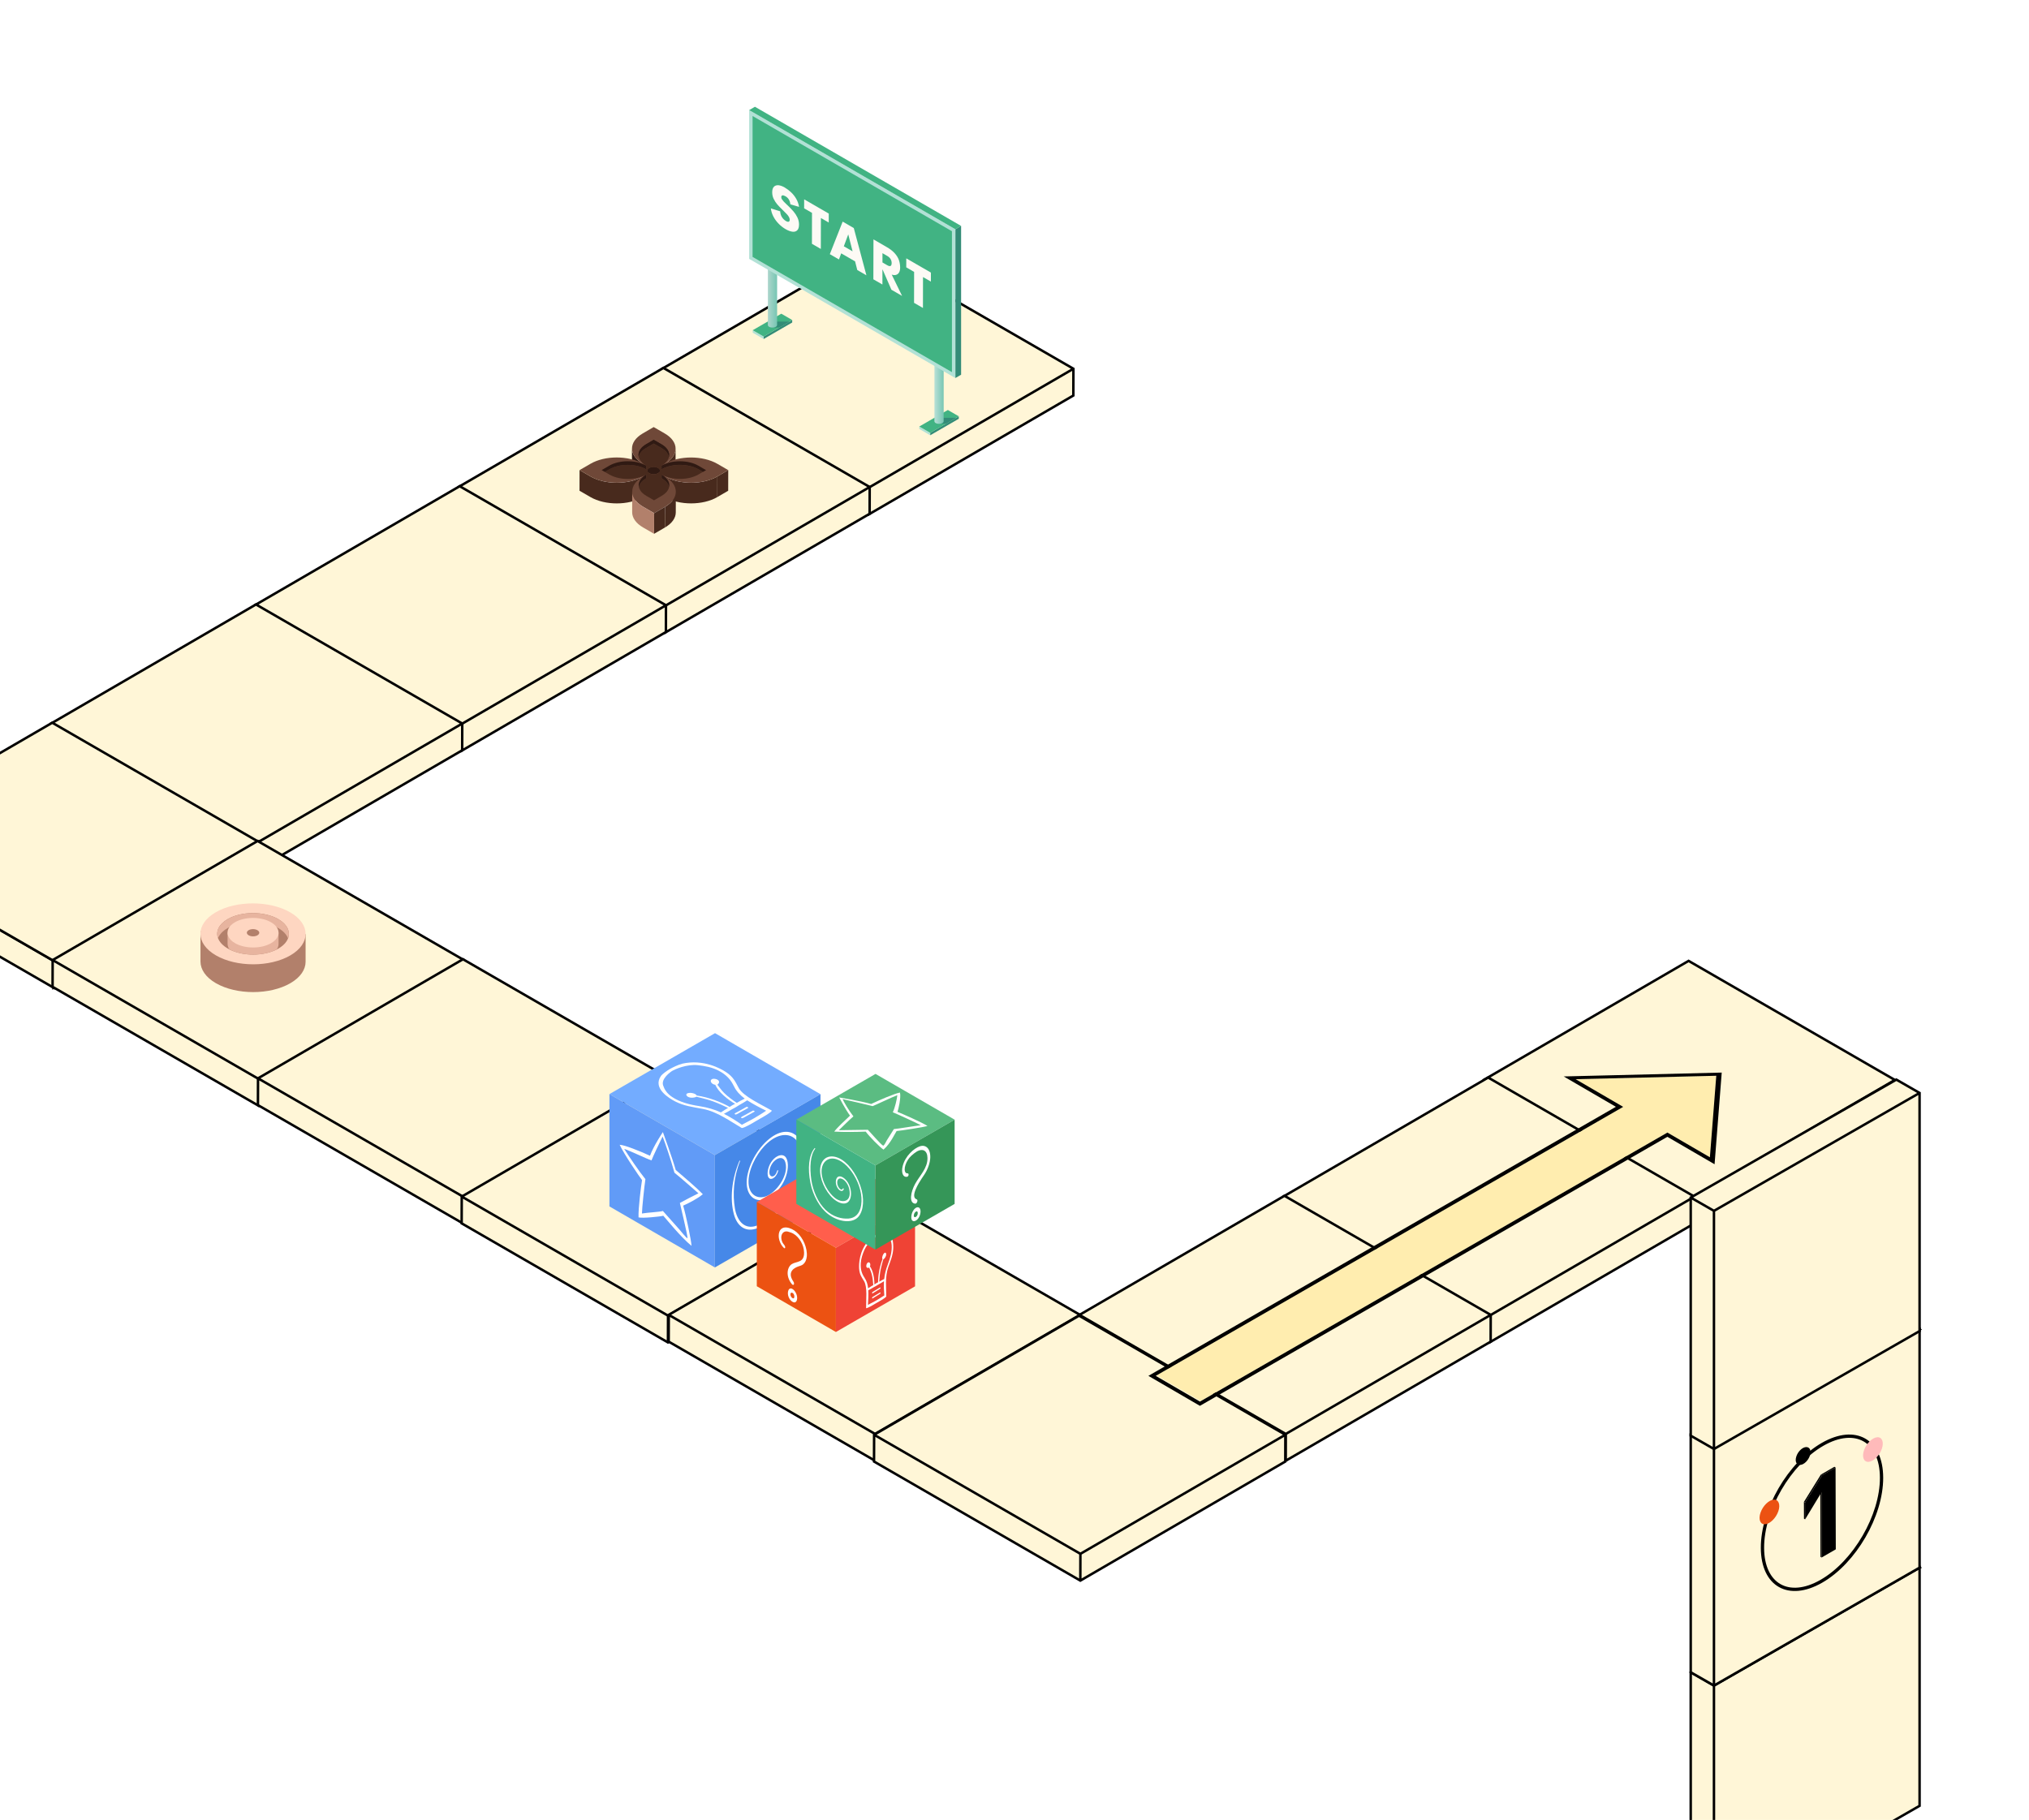 <svg width="100%" height="100%" viewBox="65 -65 1235 1108" fill="none" xmlns="http://www.w3.org/2000/svg">
    <path d="M1233.39 889.43L1219.26 881.315L1094.1 953.102L1108.24 961.222L1233.39 889.43Z" fill="#FFF6D7"/>
    <path d="M1108.24 961.222L1094.1 953.102L1094.1 1098.1L1108.24 1106.21L1108.24 961.222Z" fill="#FFF6D7"/>
    <path d="M1233.4 889.43L1108.24 961.222L1108.24 1106.21L1233.4 1034.42L1233.4 889.43Z" fill="#FFF6D7"/>
    <path fill-rule="evenodd" clip-rule="evenodd" d="M1219.26 880.45L1233.4 888.568L1234.15 888.135V889L1234.9 889.431L1234.15 889.861L1234.15 1034.85L1108.24 1107.07L1093.35 1098.53L1093.35 952.667L1219.26 880.45ZM1108.24 960.357L1231.89 889.43L1219.26 882.18L1095.6 953.102L1108.24 960.357ZM1094.85 954.397L1094.85 1097.66L1107.49 1104.91L1107.49 961.656L1094.85 954.397ZM1108.99 961.656L1108.99 1104.91L1232.65 1033.98L1232.65 890.725L1108.99 961.656Z" fill="black"/>
    <path d="M1233.39 744.427L1219.26 736.312L1094.1 808.099L1108.24 816.219L1233.39 744.427Z" fill="#FFF6D7"/>
    <path d="M1108.24 816.219L1094.1 808.099L1094.1 953.095L1108.24 961.202L1108.24 816.219Z" fill="#FFF6D7"/>
    <path d="M1233.4 744.427L1108.24 816.219L1108.24 961.202L1233.4 889.416L1233.4 744.427Z" fill="#FFF6D7"/>
    <path fill-rule="evenodd" clip-rule="evenodd" d="M1219.26 735.447L1233.4 743.565L1234.15 743.133V743.997L1234.9 744.428L1234.15 744.858L1234.15 889.85L1108.24 962.067L1093.35 953.53L1093.35 807.664L1219.26 735.447ZM1108.24 815.354L1231.89 744.427L1219.26 737.177L1095.6 808.099L1108.24 815.354ZM1094.85 809.394L1094.85 952.661L1107.49 959.908L1107.49 816.653L1094.85 809.394ZM1108.99 816.653L1108.99 959.907L1232.65 888.981L1232.65 745.722L1108.99 816.653Z" fill="black"/>
    <path d="M718.36 159.5L718.32 175.8L593.57 248.3L593.61 231.99L718.36 159.5Z" fill="#FFF6D7"/>
    <path d="M593.61 231.99L593.57 248.3L468 175.8L468.05 159.5L593.61 231.99Z" fill="#FFF6D7"/>
    <path d="M718.36 159.5L593.61 231.99L468.05 159.5L592.8 87L718.36 159.5Z" fill="#FFF6D7"/>
    <path fill-rule="evenodd" clip-rule="evenodd" d="M592.799 86.133L719.111 159.068L719.069 176.232L593.571 249.167L467.249 176.232L467.301 159.068L592.799 86.133ZM592.801 87.867L469.546 159.498L593.609 231.123L716.864 159.502L592.801 87.867ZM717.607 160.805L594.359 232.422L594.323 246.995L717.571 175.368L717.607 160.805ZM592.823 247.003L592.859 232.422L468.796 160.797L468.751 175.368L592.823 247.003Z" fill="black"/>
    <path d="M594.36 231.5L594.32 247.8L469.57 320.3L469.61 303.99L594.36 231.5Z" fill="#FFF6D7"/>
    <path d="M469.61 303.99L469.57 320.3L344 247.8L344.05 231.5L469.61 303.99Z" fill="#FFF6D7"/>
    <path d="M594.36 231.5L469.61 303.99L344.05 231.5L468.8 159L594.36 231.5Z" fill="#FFF6D7"/>
    <path fill-rule="evenodd" clip-rule="evenodd" d="M468.799 158.133L595.111 231.068L595.069 248.232L469.571 321.167L343.249 248.232L343.301 231.068L468.799 158.133ZM468.801 159.867L345.546 231.498L469.609 303.123L592.864 231.502L468.801 159.867ZM593.607 232.805L470.359 304.422L470.323 318.995L593.571 247.368L593.607 232.805ZM468.823 319.003L468.859 304.422L344.796 232.797L344.751 247.368L468.823 319.003Z" fill="black"/>
    <path d="M470.36 303.5L470.32 319.8L345.57 392.3L345.61 375.99L470.36 303.5Z" fill="#FFF6D7"/>
    <path d="M345.61 375.99L345.57 392.3L220 319.8L220.05 303.5L345.61 375.99Z" fill="#FFF6D7"/>
    <path d="M470.36 303.5L345.61 375.99L220.05 303.5L344.8 231L470.36 303.5Z" fill="#FFF6D7"/>
    <path fill-rule="evenodd" clip-rule="evenodd" d="M344.799 230.133L471.111 303.068L471.069 320.232L345.571 393.167L219.249 320.232L219.301 303.068L344.799 230.133ZM344.801 231.867L221.546 303.498L345.609 375.123L468.864 303.502L344.801 231.867ZM469.607 304.805L346.359 376.422L346.323 390.995L469.571 319.368L469.607 304.805ZM344.823 391.003L344.859 376.422L220.796 304.797L220.751 319.368L344.823 391.003Z" fill="black"/>
    <path d="M346.36 375.5L346.32 391.8L221.57 464.3L221.61 447.99L346.36 375.5Z" fill="#FFF6D7"/>
    <path d="M221.61 447.99L221.57 464.3L96 391.8L96.05 375.5L221.61 447.99Z" fill="#FFF6D7"/>
    <path d="M346.36 375.5L221.61 447.99L96.05 375.5L220.8 303L346.36 375.5Z" fill="#FFF6D7"/>
    <path fill-rule="evenodd" clip-rule="evenodd" d="M220.799 302.133L347.111 375.068L347.069 392.232L221.571 465.167L95.249 392.232L95.301 375.068L220.799 302.133ZM220.801 303.867L97.546 375.498L221.609 447.123L344.864 375.502L220.801 303.867ZM345.607 376.805L222.359 448.422L222.323 462.995L345.571 391.368L345.607 376.805ZM220.823 463.003L220.859 448.422L96.796 376.797L96.751 391.368L220.823 463.003Z" fill="black"/>
    <path d="M1 463.6C0.97 474.04 7.86 484.5 21.66 492.46L97.57 536.29L97.61 519.99L21.71 476.17C7.91 468.2 1.02 457.74 1.05 447.3L1 463.6Z" fill="#FFF6D7"/>
    <path fill-rule="evenodd" clip-rule="evenodd" d="M1.774 455.803L1.75 463.602C1.75 463.602 1.75 463.602 1.75 463.602C1.721 473.679 8.372 483.93 22.035 491.81L96.823 534.993L96.859 520.422L21.335 476.82C11.087 470.901 4.52 463.566 1.774 455.803ZM0.25 463.598C0.219 474.401 7.348 485.07 21.285 493.11C21.285 493.109 21.285 493.11 21.285 493.11L98.317 537.587L98.361 519.558L22.085 475.521C22.085 475.521 22.085 475.521 22.085 475.521C8.422 467.63 1.771 457.379 1.8 447.302C1.8 447.302 1.8 447.302 1.8 447.302L0.3 447.298L0.25 463.598Z" fill="black"/>
    <path d="M222.36 447.49L222.31 463.8L97.57 536.29L97.61 519.99L222.36 447.49Z" fill="#FFF6D7"/>
    <path fill-rule="evenodd" clip-rule="evenodd" d="M223.114 446.184L223.059 464.232L96.817 537.595L96.861 519.558L223.114 446.184ZM98.359 520.422L98.323 534.985L221.561 463.368L221.606 448.796L98.359 520.422Z" fill="black"/>
    <path d="M222.36 447.49L97.62 519.98L21.71 476.16C-5.71 460.33 -5.86 434.66 21.39 418.82L96.8 375L222.36 447.49Z" fill="#FFF6D7"/>
    <path fill-rule="evenodd" clip-rule="evenodd" d="M96.799 374.133L223.856 447.488L97.621 520.847L21.335 476.81C7.489 468.816 0.36 458.234 0.299 447.498C0.238 436.76 7.25 426.172 21.013 418.172L96.799 374.133ZM96.801 375.867L21.767 419.468C21.767 419.468 21.767 419.468 21.767 419.468C8.28 427.308 1.742 437.475 1.799 447.49C1.855 457.506 8.511 467.674 22.085 475.51L97.619 519.113L220.864 447.492L96.801 375.867Z" fill="black"/>
    <path d="M347.36 519.5L347.32 535.8L222.57 608.3L222.61 591.99L347.36 519.5Z" fill="#FFF6D7"/>
    <path d="M222.61 591.99L222.57 608.3L97 535.8L97.05 519.5L222.61 591.99Z" fill="#FFF6D7"/>
    <path d="M347.36 519.5L222.61 591.99L97.05 519.5L221.8 447L347.36 519.5Z" fill="#FFF6D7"/>
    <path fill-rule="evenodd" clip-rule="evenodd" d="M221.799 446.133L348.111 519.068L348.069 536.232L222.571 609.167L96.249 536.232L96.301 519.068L221.799 446.133ZM221.801 447.867L98.546 519.498L222.609 591.123L345.864 519.502L221.801 447.867ZM346.607 520.805L223.359 592.422L223.323 606.995L346.571 535.368L346.607 520.805ZM221.823 607.003L221.859 592.422L97.796 520.797L97.751 535.368L221.823 607.003Z" fill="black"/>
    <path d="M472.36 591.5L472.32 607.8L347.57 680.3L347.61 663.99L472.36 591.5Z" fill="#FFF6D7"/>
    <path d="M347.61 663.99L347.57 680.3L222 607.8L222.05 591.5L347.61 663.99Z" fill="#FFF6D7"/>
    <path d="M472.36 591.5L347.61 663.99L222.05 591.5L346.8 519L472.36 591.5Z" fill="#FFF6D7"/>
    <path fill-rule="evenodd" clip-rule="evenodd" d="M346.799 518.133L473.111 591.068L473.069 608.232L347.571 681.167L221.249 608.232L221.301 591.068L346.799 518.133ZM346.801 519.867L223.546 591.498L347.609 663.123L470.864 591.502L346.801 519.867ZM471.607 592.805L348.359 664.422L348.323 678.995L471.571 607.368L471.607 592.805ZM346.823 679.003L346.859 664.422L222.796 592.797L222.751 607.368L346.823 679.003Z" fill="black"/>
    <path d="M1218.36 592.5L1218.32 608.8L1093.57 681.3L1093.61 664.99L1218.36 592.5Z" fill="#FFF6D7"/>
    <path d="M1093.61 664.99L1093.57 681.3L968 608.8L968.05 592.5L1093.61 664.99Z" fill="#FFF6D7"/>
    <path d="M1218.36 592.5L1093.61 664.99L968.05 592.5L1092.8 520L1218.36 592.5Z" fill="#FFF6D7"/>
    <path fill-rule="evenodd" clip-rule="evenodd" d="M1092.8 519.133L1219.11 592.068L1219.07 609.232L1093.57 682.167L967.249 609.232L967.301 592.068L1092.8 519.133ZM1092.8 520.867L969.546 592.498L1093.61 664.123L1216.86 592.502L1092.8 520.867ZM1217.61 593.805L1094.36 665.422L1094.32 679.995L1217.57 608.368L1217.61 593.805ZM1092.82 680.003L1092.86 665.422L968.796 593.797L968.751 608.368L1092.82 680.003Z" fill="black"/>
    <path d="M596.36 663.5L596.32 679.8L471.57 752.3L471.61 735.99L596.36 663.5Z" fill="#FFF6D7"/>
    <path d="M471.61 735.99L471.57 752.3L346 679.8L346.05 663.5L471.61 735.99Z" fill="#FFF6D7"/>
    <path d="M596.36 663.5L471.61 735.99L346.05 663.5L470.8 591L596.36 663.5Z" fill="#FFF6D7"/>
    <path fill-rule="evenodd" clip-rule="evenodd" d="M470.799 590.133L597.111 663.068L597.069 680.232L471.571 753.167L345.249 680.232L345.301 663.068L470.799 590.133ZM470.801 591.867L347.546 663.498L471.609 735.123L594.864 663.502L470.801 591.867ZM595.607 664.805L472.359 736.422L472.323 750.995L595.571 679.368L595.607 664.805ZM470.823 751.003L470.859 736.422L346.796 664.797L346.751 679.368L470.823 751.003Z" fill="black"/>
    <path d="M1096.36 663.527L1096.32 679.827L971.57 752.327L971.61 736.017L1096.36 663.527Z" fill="#FFF6D7"/>
    <path d="M971.61 736.017L971.57 752.327L846 679.827L846.05 663.527L971.61 736.017Z" fill="#FFF6D7"/>
    <path d="M1096.36 663.527L971.61 736.017L846.05 663.527L970.8 591.027L1096.36 663.527Z" fill="#FFF6D7"/>
    <path fill-rule="evenodd" clip-rule="evenodd" d="M970.799 590.161L1097.11 663.095L1097.07 680.26L971.571 753.194L845.249 680.26L845.301 663.095L970.799 590.161ZM970.801 591.894L847.546 663.525L971.609 735.151L1094.86 663.529L970.801 591.894ZM1095.61 664.833L972.359 736.45L972.323 751.022L1095.57 679.395L1095.61 664.833ZM970.823 751.03L970.859 736.45L846.796 664.824L846.751 679.395L970.823 751.03Z" fill="black"/>
    <path d="M1233.39 600.4L1219.26 592.285L1094.1 664.071L1108.24 672.192L1233.39 600.4Z" fill="#FFF6D7"/>
    <path d="M1108.24 672.192L1094.1 664.071L1094.1 809.068L1108.24 817.175L1108.24 672.192Z" fill="#FFF6D7"/>
    <path d="M1233.39 600.4L1108.24 672.192L1108.24 817.175L1233.4 745.388L1233.39 600.4Z" fill="#FFF6D7"/>
    <path fill-rule="evenodd" clip-rule="evenodd" d="M1219.26 591.42L1234.14 599.966L1234.15 745.823L1108.24 818.039L1093.35 809.503L1093.35 663.637L1219.26 591.42ZM1094.85 665.367L1094.85 808.634L1107.49 815.88L1107.49 672.626L1094.85 665.367ZM1108.99 672.626L1108.99 815.88L1232.65 744.954L1232.64 601.695L1108.99 672.626ZM1231.89 600.4L1108.24 671.327L1095.6 664.072L1219.26 593.149L1231.89 600.4Z" fill="black"/>
    <path d="M722.36 735.5L722.32 751.8L597.57 824.3L597.61 807.99L722.36 735.5Z" fill="#FFF6D7"/>
    <path d="M597.61 807.99L597.57 824.3L472 751.8L472.05 735.5L597.61 807.99Z" fill="#FFF6D7"/>
    <path d="M722.36 735.5L597.61 807.99L472.05 735.5L596.8 663L722.36 735.5Z" fill="#FFF6D7"/>
    <path fill-rule="evenodd" clip-rule="evenodd" d="M596.799 662.133L723.111 735.068L723.069 752.232L597.571 825.167L471.249 752.232L471.301 735.068L596.799 662.133ZM596.801 663.867L473.546 735.498L597.609 807.123L720.864 735.502L596.801 663.867ZM721.607 736.805L598.359 808.422L598.323 822.995L721.571 751.368L721.607 736.805ZM596.823 823.003L596.859 808.422L472.796 736.797L472.751 751.368L596.823 823.003Z" fill="black"/>
    <path d="M972.36 735.527L972.32 751.827L847.57 824.327L847.61 808.017L972.36 735.527Z" fill="#FFF6D7"/>
    <path d="M847.61 808.017L847.57 824.327L722 751.827L722.05 735.527L847.61 808.017Z" fill="#FFF6D7"/>
    <path d="M972.36 735.527L847.61 808.017L722.05 735.527L846.8 663.027L972.36 735.527Z" fill="#FFF6D7"/>
    <path fill-rule="evenodd" clip-rule="evenodd" d="M846.799 662.161L973.111 735.095L973.069 752.26L847.571 825.194L721.249 752.26L721.301 735.095L846.799 662.161ZM846.801 663.894L723.546 735.525L847.609 807.151L970.864 735.529L846.801 663.894ZM971.607 736.833L848.359 808.45L848.323 823.022L971.571 751.395L971.607 736.833ZM846.823 823.03L846.859 808.45L722.796 736.824L722.751 751.395L846.823 823.03Z" fill="black"/>
    <path d="M847.36 808.5L847.32 824.8L722.57 897.3L722.61 880.99L847.36 808.5Z" fill="#FFF6D7"/>
    <path d="M722.61 880.99L722.57 897.3L597 824.8L597.05 808.5L722.61 880.99Z" fill="#FFF6D7"/>
    <path d="M847.36 808.5L722.61 880.99L597.05 808.5L721.8 736L847.36 808.5Z" fill="#FFF6D7"/>
    <path fill-rule="evenodd" clip-rule="evenodd" d="M721.799 735.133L848.111 808.068L848.069 825.232L722.571 898.167L596.249 825.232L596.301 808.068L721.799 735.133ZM721.801 736.867L598.546 808.498L722.609 880.123L845.864 808.502L721.801 736.867ZM846.607 809.805L723.359 881.422L723.323 895.995L846.571 824.368L846.607 809.805ZM721.823 896.003L721.859 881.422L597.796 809.797L597.751 824.368L721.823 896.003Z" fill="black"/>
    <path fill-rule="evenodd" clip-rule="evenodd" d="M1173.13 896.818L1173.13 896.817C1183.05 891.128 1192.12 881.308 1198.7 869.963C1205.29 858.616 1209.29 845.931 1209.25 834.622C1209.22 823.305 1205.19 815.888 1199.27 812.533C1193.34 809.173 1184.81 809.486 1174.88 815.183C1164.97 820.872 1155.9 830.686 1149.31 842.025C1142.73 853.366 1138.73 866.045 1138.77 877.354C1138.8 888.67 1142.83 896.094 1148.76 899.455C1154.69 902.821 1163.22 902.513 1173.13 896.818ZM1136.77 877.36C1136.7 853.864 1153.31 825.256 1173.89 813.448C1194.47 801.64 1211.18 811.12 1211.25 834.616C1211.32 858.112 1194.71 886.744 1174.13 898.552C1153.58 910.36 1136.84 900.856 1136.77 877.36Z" fill="black"/>
    <path d="M1210.41 817.097C1208.97 821.227 1205.37 824.753 1202.4 824.988C1199.42 825.223 1198.16 822.033 1199.59 817.903C1201.03 813.773 1204.63 810.247 1207.6 810.012C1210.58 809.777 1211.84 812.967 1210.41 817.097Z" fill="#FFBABA"/>
    <path d="M1166.13 821.175C1165.16 823.903 1162.77 826.246 1160.77 826.374C1158.76 826.503 1157.92 824.417 1158.89 821.689C1159.86 818.961 1162.25 816.618 1164.25 816.49C1166.26 816.361 1167.1 818.447 1166.13 821.175Z" fill="black"/>
    <path d="M1160.57 826.888C1159.76 826.888 1159.09 826.567 1158.63 825.957C1157.86 824.962 1157.79 823.358 1158.44 821.528C1159.47 818.576 1162.03 816.169 1164.22 816.008C1165.13 815.944 1165.9 816.265 1166.39 816.907C1167.16 817.902 1167.23 819.506 1166.58 821.336C1165.55 824.288 1162.99 826.695 1160.8 826.856C1160.73 826.856 1160.64 826.856 1160.57 826.856V826.888ZM1164.42 816.971C1162.48 817.099 1160.22 819.346 1159.31 821.849C1158.8 823.325 1158.83 824.641 1159.38 825.379C1159.67 825.765 1160.12 825.957 1160.7 825.925C1162.48 825.797 1164.74 823.55 1165.64 821.047C1166.16 819.57 1166.13 818.255 1165.58 817.516C1165.29 817.163 1164.9 816.971 1164.42 816.971Z" fill="black"/>
    <path d="M1147.41 855.106C1145.97 859.244 1142.38 862.758 1139.4 862.988C1136.43 863.218 1135.15 860.032 1136.59 855.894C1138.03 851.756 1141.62 848.242 1144.6 848.012C1147.57 847.782 1148.85 850.968 1147.41 855.106Z" fill="#EC5212"/>
    <g clip-path="url(#clip0_133_12470)">
    <path d="M1173.78 883.23L1173.08 882.82L1172.97 843.18L1173.67 843.59L1173.78 883.23Z" fill="black"/>
    <path d="M1174.03 833.16L1173.33 832.75L1181.56 828L1182.26 828.41L1174.03 833.16Z" fill="black"/>
    <path d="M1163.7 849.8L1163 849.39L1173.33 832.75L1174.03 833.16L1163.7 849.8Z" fill="black"/>
    <path d="M1163.73 860L1163.03 859.6L1163 849.39L1163.7 849.8L1163.73 860Z" fill="black"/>
    <path d="M1182.26 828.41L1182.4 878.25L1173.78 883.23L1173.67 843.59L1163.73 860L1163.7 849.8L1174.03 833.16L1182.26 828.41Z" fill="black"/>
    </g>
    <g clip-path="url(#clip1_133_12470)">
    <path d="M631.189 200L648.59 189.948V188.453L631.189 198.505V200Z" fill="#338C77"/>
    <path d="M624.553 196.158L631.189 200V198.505L624.553 194.663V196.158Z" fill="#B2E1D6"/>
    <path d="M631.189 198.505L648.59 188.453L641.932 184.611L624.553 194.663L631.189 198.505Z" fill="#41B383"/>
    <path d="M646.951 189.387L640.75 192.98H636.001V189.387H646.951Z" fill="#338C77"/>
    <path d="M634.591 147.394C635.69 148.017 637.453 148.017 638.552 147.394C639.651 146.771 639.651 145.732 638.552 145.109C637.453 144.486 635.69 144.486 634.591 145.109C633.492 145.732 633.492 146.771 634.591 147.394Z" fill="#338C77"/>
    <path d="M633.761 146.231V191.444C633.761 191.859 634.031 192.274 634.591 192.607C635.69 193.23 637.453 193.23 638.552 192.607C639.091 192.295 639.361 191.88 639.382 191.485V146.272C639.382 146.688 639.112 147.082 638.552 147.394C637.453 148.017 635.69 148.017 634.591 147.394C634.031 147.082 633.761 146.646 633.761 146.231Z" fill="url(#paint0_linear_133_12470)"/>
    <path d="M529.814 141.391L547.194 131.339V129.823L529.814 139.875V141.391Z" fill="#338C77"/>
    <path d="M523.157 137.549L529.814 141.391V139.875L523.157 136.033V137.549Z" fill="#B2E1D6"/>
    <path d="M529.814 139.875L547.194 129.823L540.557 125.981L523.157 136.033L529.814 139.875Z" fill="#41B383"/>
    <path d="M545.576 130.779L539.354 134.372H534.605V130.779H545.576Z" fill="#338C77"/>
    <path d="M533.195 88.785C534.294 89.408 536.057 89.408 537.156 88.785C538.255 88.162 538.255 87.124 537.156 86.501C536.057 85.877 534.294 85.877 533.195 86.501C532.095 87.124 532.095 88.162 533.195 88.785Z" fill="#338C77"/>
    <path d="M532.386 87.622V132.835C532.386 133.25 532.655 133.666 533.215 133.998C534.315 134.621 536.077 134.621 537.177 133.998C537.716 133.686 537.985 133.271 538.006 132.876V87.664C538.006 88.079 537.737 88.474 537.177 88.785C536.077 89.408 534.315 89.408 533.215 88.785C532.655 88.474 532.386 88.037 532.386 87.622Z" fill="url(#paint1_linear_133_12470)"/>
    <path d="M646.495 165.151L650 163.136V72.544L646.495 74.579V165.151Z" fill="#338C77"/>
    <path d="M521 92.606L646.495 165.151V74.579L521 2.035V92.606Z" fill="#B2E1D6"/>
    <path d="M644.421 75.784L523.074 5.628V91.402L644.421 161.558V75.784Z" fill="#41B383"/>
    <path d="M646.495 74.579L650 72.544L524.505 0L521 2.035L646.495 74.579Z" fill="#41B383"/>
    <path d="M542.756 49.242C544.083 50.01 545.348 50.966 546.551 52.108C547.754 53.25 548.791 54.559 549.662 56.075C550.512 57.57 551.093 59.211 551.363 60.955L546.095 59.398C545.95 58.235 545.639 57.238 545.141 56.449C544.643 55.639 543.979 54.995 543.108 54.496C542.32 54.039 541.698 53.852 541.221 53.956C540.765 54.039 540.537 54.434 540.537 55.119C540.537 55.493 540.682 55.929 540.972 56.386C541.263 56.822 541.636 57.279 542.071 57.757C542.528 58.214 543.15 58.837 543.979 59.626C544.249 59.875 544.457 60.062 544.581 60.187C545.908 61.454 547.049 62.658 547.982 63.738C548.916 64.818 549.704 66.023 550.367 67.394C551.01 68.743 551.342 70.176 551.342 71.672C551.342 73.354 550.969 74.559 550.201 75.265C549.455 75.971 548.459 76.22 547.236 76.054C546.012 75.867 544.643 75.368 543.15 74.496C541.657 73.624 540.163 72.482 538.898 71.153C537.612 69.844 536.555 68.39 535.725 66.791C534.896 65.192 534.398 63.572 534.19 61.869L539.873 63.655C539.956 64.984 540.309 66.147 540.931 67.165C541.574 68.183 542.383 68.993 543.399 69.574C544.104 69.99 544.664 70.114 545.079 69.969C545.473 69.823 545.68 69.408 545.68 68.723C545.68 68.183 545.514 67.622 545.182 67.061C544.851 66.48 544.436 65.919 543.897 65.358C543.378 64.797 542.652 64.07 541.719 63.157C541.615 63.032 541.491 62.907 541.304 62.762C540.018 61.537 538.94 60.395 538.069 59.398C537.218 58.401 536.493 57.279 535.891 56.033C535.29 54.766 535.02 53.458 535.02 52.066C535.02 50.571 535.352 49.47 536.016 48.743C536.658 48.017 537.592 47.705 538.753 47.767C539.935 47.871 541.283 48.349 542.797 49.221L542.756 49.242Z" fill="#FDFAF5"/>
    <path d="M569.448 65.026L569.427 70.488L564.657 67.726L564.616 86.563L559.202 83.427L559.244 64.59L554.453 61.828L554.474 56.365L569.448 65.026Z" fill="#FDFAF5"/>
    <path d="M584.671 73.811L592.365 102.617L586.807 99.398L585.459 94.123L577.018 89.242L575.649 92.959L570.091 89.74L577.91 69.927L584.65 73.832L584.671 73.811ZM578.615 84.943L583.945 88.017L581.311 77.695L578.615 84.943Z" fill="#FDFAF5"/>
    <path d="M607.754 102.16L614.079 115.161L607.588 111.402L602.258 99.19L602.112 99.107V108.224L596.596 105.047L596.658 80.748L604.767 85.441C606.82 86.625 608.438 87.892 609.641 89.242C610.844 90.592 611.673 91.983 612.171 93.416C612.648 94.849 612.897 96.365 612.897 97.965C612.897 99.107 612.669 100.062 612.275 100.81C611.86 101.578 611.259 102.077 610.47 102.326C609.703 102.575 608.791 102.534 607.733 102.181L607.754 102.16ZM607.069 96.905C607.505 96.677 607.712 96.095 607.733 95.161C607.733 94.289 607.505 93.458 607.069 92.731C606.654 91.983 605.949 91.34 605.016 90.799L602.133 89.138V94.787L604.995 96.448C605.928 96.989 606.634 97.155 607.069 96.905Z" fill="#FDFAF5"/>
    <path d="M631.625 100.955L631.604 106.438L626.813 103.676L626.772 122.492L621.359 119.377L621.4 100.54L616.609 97.757L616.63 92.295L631.625 100.955Z" fill="#FDFAF5"/>
    </g>
    <path d="M564.403 601.15L500.131 638.243L435.945 601.093L500.217 564L564.403 601.15Z" fill="#73ACFF"/>
    <path d="M500.131 706.641V638.243L435.945 601.093V669.491L500.131 706.641Z" fill="#619BF7"/>
    <path d="M564.403 669.548V601.15L500.131 638.242V706.64L564.403 669.548Z" fill="#4688E8"/>
    <path d="M553.169 631.942C550.581 624.443 544.183 622.02 536.988 625.84C530.049 629.547 522.654 638.927 520.18 649.362C517.82 659.284 521.744 665.67 527.717 665.642C533.291 665.642 541.452 659.113 543.927 649.391C545.121 644.715 544.695 639.811 542.05 638.556C539.917 637.559 536.533 639.184 534.286 642.662C532.153 645.969 531.3 651.272 533.49 652.527C535.196 653.468 537.898 651.044 538.637 647.822C538.779 647.281 538.182 647.281 538.011 647.822C536.76 652.299 533.234 652.156 533.291 648.535C533.347 646.226 534.513 643.688 536.106 642.063C539.007 639.127 542.135 639.355 543.045 642.69C545.32 650.788 537.101 661.28 531.215 663.361C526.01 665.214 521.005 662.449 520.635 655.349C520.209 647.737 525.015 638.271 530.248 632.74C542.107 620.167 555.16 625.898 552.743 644.373C551.634 652.869 547.681 660.852 542.419 667.295C536.845 674.081 529.992 680.411 523.906 681.665C517.763 682.92 513.639 678.13 512.331 670.745C510.881 662.335 511.45 651.814 515.431 641.949C515.602 641.493 515.203 641.436 515.033 641.864C510.284 653.068 509.26 665.072 511.677 674.167C513.725 681.836 519.071 685.486 526.039 682.72C533.603 679.698 543.216 670.318 548.79 660.025C553.852 650.674 555.7 639.184 553.198 631.913L553.169 631.942Z" fill="white"/>
    <path d="M442.173 631.97C444.931 631.97 454.402 635.762 460.63 638.642C462.876 632.512 468.479 624.215 468.479 624.215C468.479 624.215 474.024 639.355 476.299 647.281C481.703 651.928 488.955 658.058 492.794 662.049C489.552 664.758 484.66 667.295 480.821 669.006C482.613 675.05 485.741 690.076 485.912 693.497C479.172 687.994 470.669 677.274 468.735 675.165C466.943 675.678 455.937 676.818 453.662 676.162C453.435 670.774 455.255 656.518 455.795 653.468C454.117 651.301 444.931 637.872 442.173 631.97ZM457.843 652.84C457.16 657.545 455.767 670.546 455.738 673.796C459.094 673.197 466.772 672.855 468.479 672.256C469.787 673.739 477.096 681.893 478.546 683.547C479.371 684.488 482.613 688.622 483.466 688.907C483.665 687.282 479.229 669.434 478.83 667.381C482.129 665.613 486.765 663.104 490.121 661.508C485.684 657.716 480.338 652.84 475.532 648.991C473.342 641.008 469.787 630.659 468.308 626.924C466.687 630.203 462.393 639.127 461.54 641.493C458.696 640.524 448.287 635.534 444.931 634.451C447.662 638.841 454.373 648.678 457.843 652.869V652.84Z" fill="white"/>
    <path d="M480.224 582.646C477.806 583.188 474.536 584.813 472.716 585.84C470.953 586.895 468.166 588.776 467.227 590.173C462.108 597.729 472.517 603.802 476.072 605.626C481.333 608.306 486.622 608.962 492.851 610.131C501.695 611.785 509.999 618 516.512 621.764C518.076 621.706 523.337 618.627 525.185 617.487C525.527 617.259 525.925 617.059 526.323 616.831C526.693 616.603 527.062 616.375 527.432 616.175C529.394 615.092 534.712 612.07 534.798 611.157C528.257 607.365 517.535 602.576 514.692 597.444C512.672 593.823 511.563 590.772 506.928 587.721C503.771 585.64 493.249 579.653 480.195 582.589L480.224 582.646ZM524.247 615.662C523.764 615.919 519.043 618.57 516.569 619.768C513.469 617.601 508.975 614.75 505.648 613.096C507.383 612.241 508.947 611.271 510.568 610.331C511.307 609.903 512.132 609.504 512.871 609.076C513.639 608.648 514.293 608.164 515.033 607.736C516.654 606.795 518.332 605.883 519.811 604.885C522.683 606.795 527.574 609.418 531.328 611.214C529.281 612.668 524.73 615.377 524.247 615.662ZM511.734 596.303C513.127 599.24 515.374 601.663 518.303 603.859C516.455 604.714 514.805 605.712 513.099 606.653C512.331 607.08 511.506 607.451 510.767 607.879C510.028 608.306 509.373 608.791 508.634 609.219C507.013 610.217 505.307 611.157 503.799 612.241C500.046 610.559 495.837 609.247 490.774 608.449C484.376 607.451 478.773 605.968 474.109 602.861C470.782 600.637 469.417 598.156 468.621 595.818C467.284 591.77 473 587.636 474.394 586.838C475.787 586.039 482.925 582.732 489.893 583.502C493.931 583.958 498.225 584.728 502.065 586.666C507.411 589.375 509.942 592.597 511.705 596.303H511.734Z" fill="white"/>
    <path d="M489.04 601.977C489.04 601.977 488.926 601.749 488.841 601.606C488.301 601.008 487.163 600.608 486.082 600.437C484.092 600.124 481.987 600.751 482.983 602.091C483.665 603.032 485.684 603.745 488.301 602.975C488.557 602.889 488.727 602.804 488.869 602.69C491.742 603.431 494.671 604.087 497.458 604.999C501.61 606.368 505.222 608.078 508.89 609.875C509.63 610.245 510.568 609.732 509.857 609.333C504.454 606.14 496.605 603.06 489.097 601.977H489.04Z" fill="white"/>
    <path d="M500.387 595.42C500.188 595.42 499.989 595.363 499.761 595.306C498.709 594.992 498.027 594.336 497.742 593.709C497.23 592.54 498.311 591.343 500.614 591.913C502.236 592.312 503.458 593.481 502.122 594.992C502.008 595.134 501.809 595.249 501.61 595.306C502.89 596.959 504.027 598.67 505.62 600.266C507.98 602.661 510.938 604.771 514.066 606.881C514.692 607.309 513.839 607.85 513.099 607.423C507.582 604.287 502.264 599.753 500.359 595.42H500.387Z" fill="white"/>
    <path d="M519.157 609.019C517.621 609.846 516.114 610.701 514.606 611.557C513.81 612.013 512.786 612.44 512.161 612.982C511.933 613.182 512.616 613.638 512.957 613.524C514.009 613.182 514.777 612.583 515.659 612.127C517.223 611.3 518.759 610.473 520.237 609.618C520.863 609.276 519.782 608.648 519.157 608.991V609.019Z" fill="white"/>
    <path d="M523.053 611.272C521.517 612.099 520.01 612.954 518.502 613.809C517.706 614.265 516.682 614.693 516.057 615.235C515.829 615.434 516.512 615.891 516.853 615.777C517.905 615.434 518.673 614.836 519.555 614.38C521.119 613.553 522.655 612.726 524.133 611.871C524.759 611.528 523.678 610.901 523.053 611.243V611.272Z" fill="white"/>
    <path d="M621.967 666.845L573.792 694.643L525.645 666.788L573.849 638.961L621.967 666.845Z" fill="#FF5E4C"/>
    <path d="M573.792 745.935V694.644L525.645 666.788V718.08L573.792 745.935Z" fill="#EC5212"/>
    <path d="M621.967 718.136V666.845L573.792 694.643V745.935L621.967 718.136Z" fill="#EF4335"/>
    <path d="M593.898 689.91C595.036 688.684 597.055 687.316 598.278 686.603C599.472 685.919 601.52 684.921 602.657 684.864C608.772 684.408 608.8 692.533 608.686 695.242C608.487 699.205 607.065 702.541 605.643 706.561C603.624 712.292 604.449 719.22 604.449 724.323C603.909 725.236 600.325 727.26 599.046 727.944C598.79 728.087 598.534 728.229 598.306 728.372C598.05 728.514 597.794 728.657 597.567 728.799C596.287 729.598 592.732 731.679 592.163 731.422C592.163 726.319 592.988 718.45 590.969 715.057C589.547 712.662 588.125 710.98 587.926 707.245C587.784 704.708 587.841 696.525 593.955 689.882L593.898 689.91ZM598.278 726.775C598.591 726.576 601.719 724.722 603.255 723.667C603.027 721.13 602.885 717.538 603.056 715.029C601.975 715.741 600.866 716.34 599.785 716.967C599.302 717.252 598.79 717.623 598.278 717.88C597.794 718.193 597.282 718.421 596.771 718.706C595.69 719.334 594.581 720.018 593.5 720.531C593.642 722.841 593.5 726.604 593.301 729.398C594.837 728.685 597.937 726.946 598.278 726.775ZM591.225 712.947C592.476 714.743 593.13 716.882 593.415 719.334C594.524 718.535 595.661 717.908 596.799 717.224C597.311 716.91 597.794 716.568 598.306 716.283C598.79 715.998 599.302 715.77 599.814 715.485C600.951 714.858 602.06 714.202 603.198 713.689C603.482 710.923 604.136 708.015 605.388 704.793C606.952 700.716 607.975 696.953 607.748 693.189C607.577 690.481 606.61 688.855 605.501 687.629C603.596 685.491 599.273 687.458 598.335 687.972C597.396 688.485 593.074 691.564 591.168 695.926C590.059 698.435 589.092 701.201 588.921 704.109C588.694 708.157 589.718 710.723 591.282 712.976L591.225 712.947Z" fill="white"/>
    <path d="M602.174 701.571C602.174 701.571 602.06 701.429 602.032 701.315C601.861 700.801 602.032 700.003 602.288 699.319C602.771 698.036 603.852 697.038 604.307 698.064C604.62 698.777 604.335 700.203 603.027 701.457C602.913 701.571 602.771 701.657 602.657 701.685C602.117 703.624 601.52 705.534 601.122 707.473C600.525 710.353 600.297 713.061 600.126 715.798C600.098 716.368 599.501 716.739 599.472 716.169C599.415 711.949 600.297 706.304 602.174 701.543V701.571Z" fill="white"/>
    <path d="M594.524 705.99C594.524 705.99 594.638 705.734 594.666 705.591C594.837 704.878 594.666 704.251 594.41 703.88C593.927 703.196 592.846 703.424 592.391 704.964C592.078 706.047 592.363 707.159 593.671 706.874C593.785 706.874 593.927 706.789 594.041 706.675C594.581 707.986 595.178 709.212 595.576 710.695C596.173 712.89 596.401 715.313 596.572 717.851C596.6 718.364 597.197 718.05 597.226 717.48C597.283 713.204 596.401 708.556 594.524 705.99Z" fill="white"/>
    <path d="M596.116 721.557C597.112 720.93 598.107 720.331 599.131 719.761C599.671 719.448 600.269 718.991 600.78 718.82C600.98 718.763 601.008 719.305 600.837 719.476C600.297 719.961 599.671 720.246 599.131 720.588C598.136 721.215 597.14 721.843 596.116 722.441C595.718 722.669 595.718 721.843 596.116 721.586V721.557Z" fill="white"/>
    <path d="M596.116 724.608C597.112 723.981 598.107 723.382 599.131 722.812C599.671 722.498 600.269 722.042 600.78 721.871C600.98 721.814 601.008 722.356 600.837 722.527C600.297 723.012 599.671 723.268 599.131 723.639C598.136 724.266 597.14 724.893 596.116 725.492C595.718 725.72 595.718 724.893 596.116 724.637V724.608Z" fill="white"/>
    <path d="M549.932 685.206C546.206 682.099 540.916 680.702 539.352 685.007C538.3 687.915 539.551 692.363 542.111 694.729C542.964 695.499 543.248 694.244 542.509 693.189C542.054 692.534 541.542 691.964 541.286 691.45C539.381 687.316 541.428 683.98 544.642 684.836C545.808 685.149 546.945 685.52 548.111 686.204C551.382 688.172 554.34 692.762 554.425 697.552C554.539 703.967 549.761 702.798 546.917 704.622C544.187 706.39 542.992 711.836 546.974 716.768C548.026 718.051 548.851 716.626 547.884 715.2C543.561 708.814 549.363 706.59 550.87 706.048C551.894 705.677 553.003 705.449 553.856 704.736C555.051 703.739 555.847 702.199 556.074 699.975C556.558 694.929 553.799 688.485 549.903 685.206H549.932Z" fill="white"/>
    <path d="M549.675 722.727C549.107 721.273 548.083 720.076 547.116 719.619C546.206 719.192 544.926 719.391 544.613 721.615C544.244 724.267 546.007 727.203 547.998 727.831C550.017 728.486 550.813 725.55 549.704 722.727H549.675ZM548.083 725.407C547.514 725.692 546.433 724.751 546.177 723.668C546.035 723.069 546.121 722.413 546.377 722.157C546.689 721.815 547.543 721.986 548.026 722.727C548.652 723.668 548.68 725.122 548.083 725.436V725.407Z" fill="white"/>
    <path d="M646.055 616.666L597.852 644.493L549.705 616.638L597.908 588.811L646.055 616.666Z" fill="#5BBC82"/>
    <path d="M597.852 695.784V644.493L549.705 616.637V667.929L597.852 695.784Z" fill="#41B383"/>
    <path d="M646.055 667.957V616.666L597.852 644.493V695.784L646.055 667.957Z" fill="#359658"/>
    <path d="M589.462 659.661C587.528 651.791 582.722 644.407 577.319 641.014C572.114 637.764 566.569 638.391 564.692 644.093C562.929 649.511 565.858 657.693 570.351 662.882C574.532 667.729 580.674 669.924 582.523 664.764C583.405 662.284 583.092 658.235 581.129 655.013C579.508 652.39 576.977 650.68 575.299 651.335C573.707 651.963 573.053 655.213 574.702 658.064C575.982 660.259 578.001 660.772 578.57 659.005C578.655 658.691 578.229 658.178 578.115 658.463C577.176 660.744 574.532 657.551 574.588 654.899C574.617 653.217 575.499 652.305 576.693 652.476C578.854 652.761 581.215 655.669 581.926 658.976C583.632 667.045 577.461 667.758 573.053 664.222C569.157 661.086 565.403 654.671 565.09 648.997C564.777 642.925 568.389 639.988 572.285 640.359C581.186 641.242 590.998 656.866 589.178 668.641C588.353 674.059 585.395 676.625 581.414 676.881C577.233 677.138 572.086 675.94 567.507 671.578C562.9 667.187 559.8 659.974 558.833 653.331C557.724 645.747 558.179 638.334 561.165 634.4C561.308 634.229 560.995 633.83 560.853 633.972C557.269 638.249 556.501 646.374 558.321 655.298C559.857 662.825 563.867 670.238 569.1 674.201C574.788 678.535 581.983 679.818 586.192 676.938C590.002 674.315 591.367 667.301 589.49 659.661H589.462Z" fill="white"/>
    <path d="M612.81 600.158C609.483 600.785 600.724 604.52 595.264 607.115C588.325 605.176 575.812 603.152 575.812 603.152C575.812 603.152 579.622 610.508 582.381 614.214C579.11 617.322 574.617 621.456 572.769 623.936C578.542 624.278 586.163 624.164 591.936 623.936C593.984 626.787 600.61 633.516 602.772 634.913C607.066 631.15 609.853 624.877 610.734 623.594C613.237 623.366 627.257 621.285 629.532 620.486C626.091 618.291 614.033 612.988 611.275 611.905C611.787 610.65 613.55 603.152 612.782 600.13L612.81 600.158ZM608.431 612.161C612.498 613.872 623.162 618.776 625.466 620.059C621.029 620.601 611.559 622.226 609.085 622.397C608.516 623.281 605.388 628.27 604.791 629.239C604.449 629.81 603.397 632.205 602.572 632.518C601.207 631.919 594.211 623.737 593.245 622.824C588.04 622.881 580.76 622.967 575.584 623.081C578.286 620.544 581.329 617.35 584.457 614.67C581.556 610.964 578.684 606.003 577.888 604.15C582.096 605.091 593.444 607.685 596.117 608.426C598.847 607.371 607.919 602.952 611.189 601.755C610.962 604.15 609.682 609.652 608.431 612.133V612.161Z" fill="white"/>
    <path d="M625.039 632.832C621.313 634.029 616.024 638.762 614.46 644.863C613.408 648.969 614.659 651.991 617.218 651.392C618.071 651.193 618.356 649.568 617.616 649.397C617.161 649.282 616.65 649.311 616.394 649.083C614.488 647.173 616.536 641.442 619.749 638.591C620.915 637.564 622.053 636.624 623.219 635.939C626.489 634.143 629.447 635.284 629.532 639.959C629.646 646.232 624.868 650.594 622.024 655.754C619.294 660.715 618.1 667.501 622.081 667.815C623.134 667.9 623.958 665.505 622.991 665.192C618.697 663.795 624.47 654.871 625.977 652.561C627.001 651.022 628.11 649.511 628.964 647.8C630.158 645.405 630.954 642.953 631.182 640.473C631.665 634.856 628.907 631.606 625.011 632.86L625.039 632.832Z" fill="white"/>
    <path d="M624.783 670.608C624.215 669.81 623.191 669.81 622.224 670.494C621.314 671.122 620.034 672.804 619.721 675.37C619.352 678.42 621.115 679.333 623.105 677.679C625.125 675.969 625.921 672.148 624.812 670.608H624.783ZM623.191 675.113C622.622 676.083 621.541 676.368 621.285 675.569C621.143 675.142 621.228 674.4 621.484 673.83C621.797 673.117 622.65 672.319 623.134 672.49C623.76 672.718 623.788 674.144 623.191 675.113Z" fill="white"/>
    <g filter="url(#filter0_d_133_12470)">
    <path d="M1101.77 635.554L1075.91 620.52L791.806 783.973L764.875 768.308L1048.99 604.855L1020.05 588.007L1105.66 585.925L1101.77 635.554Z" fill="#FFEDAF"/>
    <path d="M764.46 768.643L791.375 784.308L1075.91 620.52L1101.77 635.57L1105.65 585.94L1020.05 588.023L1048.99 604.871L764.46 768.643ZM1104.59 639.798L1075.89 623.107L791.359 786.895L760 768.643L1044.55 604.839L1012.78 586.351L1108.97 584L1104.62 639.766" fill="black"/>
    </g>
    <path d="M467.6 205.504L467.569 218.064L462.875 215.348L462.906 202.787L467.6 205.504Z" fill="white"/>
    <path d="M462.906 202.787L462.875 215.348L458.212 218.064L458.259 205.488L462.906 202.787Z" fill="white"/>
    <path d="M458.212 218.064C455.15 219.854 453.611 222.178 453.596 224.517L453.627 211.941C453.627 209.602 455.166 207.278 458.243 205.488C458.243 209.256 458.212 214.28 458.212 218.064Z" fill="white"/>
    <path d="M472.264 224.611C472.264 222.24 470.709 219.87 467.569 218.064L467.601 205.488C470.741 207.294 472.295 209.664 472.295 212.035C472.295 215.803 472.264 220.827 472.264 224.611Z" fill="white"/>
    <path d="M472.295 212.051L472.263 224.627C472.263 226.966 470.725 229.305 467.647 231.08L467.679 218.503C470.756 216.714 472.279 214.39 472.295 212.051Z" fill="white"/>
    <path d="M476.22 208.173L476.189 220.749C476.189 224.077 473.991 227.39 469.626 229.934L469.657 217.358C474.022 214.814 476.204 211.501 476.22 208.173Z" fill="#482A1D"/>
    <path d="M453.596 224.517L453.627 211.941C453.627 214.311 455.181 216.682 458.322 218.488L458.29 231.064C455.166 229.258 453.596 226.888 453.596 224.517Z" fill="white"/>
    <path d="M449.639 220.607L449.671 208.031C449.671 211.407 451.884 214.782 456.343 217.342L456.312 229.918C451.853 227.343 449.639 223.967 449.639 220.607Z" fill="#301A13"/>
    <path d="M490.131 218.504L490.099 231.08C483.882 227.484 473.833 227.484 467.647 231.08L467.679 218.504C473.865 214.908 483.897 214.908 490.131 218.504Z" fill="white"/>
    <path d="M458.321 218.504L458.29 231.08C452.073 227.484 442.024 227.484 435.838 231.08L435.87 218.504C442.056 214.908 452.104 214.908 458.321 218.504Z" fill="white"/>
    <path d="M494.825 221.205L494.794 233.781L490.083 231.065L490.131 218.504L494.825 221.205Z" fill="white"/>
    <path d="M435.87 218.504L435.839 231.065L431.176 233.781L431.207 221.205L435.87 218.504Z" fill="white"/>
    <path d="M494.825 221.204L494.794 233.78L490.131 236.48L490.162 223.92L494.825 221.204Z" fill="white"/>
    <path d="M435.902 223.92L435.87 236.48L431.176 233.78L431.207 221.204L435.902 223.92Z" fill="white"/>
    <path d="M508.265 221.204L508.234 233.78L501.592 237.627L501.639 225.066L508.265 221.204Z" fill="#482A1D"/>
    <path d="M490.162 223.92L490.131 236.496C483.945 240.092 473.897 240.092 467.679 236.496L467.711 223.92C473.928 227.516 483.976 227.516 490.162 223.92Z" fill="white"/>
    <path d="M501.639 225.066L501.608 237.642C492.815 242.745 478.512 242.745 469.673 237.642L469.704 225.066C478.559 230.169 492.847 230.169 501.639 225.066Z" fill="#482A1D"/>
    <path d="M469.72 237.941C469.139 237.423 468.449 236.936 467.664 236.496L467.695 223.92C468.48 224.375 469.155 224.862 469.752 225.365C469.752 229.557 469.72 233.749 469.72 237.941Z" fill="white"/>
    <path d="M470.772 239.008C470.458 238.647 470.113 238.286 469.72 237.941C469.72 233.749 469.752 229.557 469.752 225.365C470.144 225.71 470.505 226.071 470.804 226.432C470.804 230.624 470.772 234.816 470.772 239.008Z" fill="white"/>
    <path d="M470.772 239.009C470.725 238.883 470.772 238.679 470.772 238.538C470.772 238.459 470.772 238.365 470.772 238.286C470.772 237.847 470.772 237.423 470.772 236.983C470.772 236.308 470.772 235.633 470.772 234.958C470.772 232.116 470.788 229.274 470.804 226.433C470.945 226.605 471.086 226.778 471.212 226.966C471.212 231.158 471.181 235.35 471.181 239.543C471.055 239.37 470.914 239.181 470.772 239.009Z" fill="white"/>
    <path d="M458.353 223.92L458.322 236.496C452.136 240.092 442.088 240.092 435.87 236.496L435.902 223.92C442.119 227.516 452.167 227.516 458.353 223.92Z" fill="white"/>
    <path d="M456.39 225.067L456.359 237.643C447.567 242.761 433.264 242.761 424.424 237.643L417.736 233.78L417.767 221.22L424.44 225.067C433.295 230.185 447.582 230.185 456.375 225.067H456.39Z" fill="#482A1D"/>
    <path d="M458.321 236.481C456.783 237.376 455.621 238.412 454.852 239.527C454.852 235.335 454.883 231.143 454.883 226.951C455.652 225.852 456.814 224.816 458.353 223.905C458.353 227.673 458.321 232.697 458.321 236.481Z" fill="white"/>
    <path d="M454.852 239.527C454.099 240.626 453.706 241.772 453.706 242.934L453.737 230.358C453.737 229.196 454.13 228.034 454.884 226.951C454.884 227.39 454.884 227.971 454.884 228.411C454.884 228.882 454.884 229.494 454.884 229.965C454.884 230.452 454.884 231.096 454.884 231.582C454.884 232.069 454.884 232.728 454.884 233.231C454.884 233.482 454.884 233.812 454.884 234.063C454.884 235.131 454.884 236.214 454.884 237.282C454.884 237.737 454.884 238.349 454.884 238.805C454.884 239.024 454.946 239.323 454.884 239.527H454.852Z" fill="white"/>
    <path d="M472.358 243.043C472.358 241.85 471.965 240.657 471.18 239.542C471.18 235.35 471.212 231.158 471.212 226.966C471.997 228.081 472.389 229.274 472.389 230.467C472.389 234.235 472.358 239.26 472.358 243.043Z" fill="white"/>
    <path d="M472.405 230.467L472.373 243.043C472.373 245.382 470.835 247.722 467.757 249.496L467.789 236.92C470.866 235.13 472.389 232.806 472.405 230.467Z" fill="white"/>
    <path d="M453.706 242.949L453.737 230.373C453.737 232.744 455.291 235.115 458.416 236.92L458.384 249.496C455.26 247.691 453.69 245.32 453.706 242.949Z" fill="white"/>
    <path d="M467.789 236.921L467.742 249.497L463.095 252.197L463.126 239.637L467.789 236.921Z" fill="white"/>
    <path d="M463.126 239.637L463.094 252.197L458.4 249.497L458.431 236.921L463.126 239.637Z" fill="white"/>
    <path d="M476.361 234.377L476.33 246.953C476.33 250.282 474.132 253.594 469.767 256.138L469.798 243.562C474.163 241.018 476.346 237.705 476.361 234.377Z" fill="#482A1D"/>
    <path d="M494.825 221.22L490.131 218.504C483.914 214.908 473.865 214.908 467.679 218.504C473.865 214.908 473.834 209.099 467.617 205.504L462.906 202.787L458.243 205.488C452.057 209.083 452.089 214.908 458.306 218.488C452.089 214.892 442.04 214.892 435.854 218.488L431.191 221.188L435.886 223.904C442.103 227.5 452.152 227.5 458.338 223.904C452.152 227.5 452.183 233.325 458.4 236.904L463.095 239.621L467.758 236.92C473.928 233.325 473.897 227.5 467.679 223.92C473.897 227.516 483.945 227.516 490.131 223.92L494.794 221.22H494.825Z" fill="white"/>
    <path d="M501.592 217.357C492.737 212.255 478.45 212.255 469.658 217.357C478.45 212.239 478.403 203.965 469.548 198.862L462.875 195L456.249 198.862C447.457 203.981 447.504 212.255 456.344 217.357C447.489 212.239 433.201 212.239 424.409 217.357L417.768 221.204L424.456 225.066C433.295 230.169 447.598 230.169 456.391 225.066C447.598 230.169 447.646 238.443 456.485 243.562L463.173 247.424L469.799 243.562C478.591 238.459 478.544 230.169 469.689 225.066C478.544 230.169 492.847 230.169 501.624 225.066L508.249 221.204L501.577 217.342L501.592 217.357Z" fill="#6F4838"/>
    <path d="M458.353 226.15L457.018 227.045C457.426 226.731 457.866 226.433 458.353 226.15Z" fill="#301A13"/>
    <path d="M458.353 223.921L456.783 224.989C456.955 224.847 457.144 224.706 457.332 224.58C457.474 224.47 457.631 224.376 457.788 224.266C457.976 224.141 458.149 224.031 458.337 223.921H458.353Z" fill="#301A13"/>
    <path d="M466.124 222.665C465.967 222.822 465.763 222.963 465.543 223.089C464.068 223.937 461.681 223.937 460.19 223.089C459.954 222.947 459.766 222.806 459.609 222.649C458.745 221.801 458.934 220.702 460.19 219.98C461.665 219.132 464.052 219.132 465.543 219.98C466.8 220.702 467.004 221.801 466.14 222.665H466.124Z" fill="#301A13"/>
    <path d="M472.248 212.695C472.232 212.836 472.201 212.993 472.169 213.135C471.761 211.156 470.238 209.241 467.616 207.718L462.906 205.002L458.259 207.718C455.668 209.225 454.161 211.109 453.753 213.072C453.721 212.883 453.69 212.695 453.674 212.507C453.564 211.455 453.753 210.387 454.286 209.351C454.365 209.209 454.443 209.068 454.522 208.927C454.663 208.723 454.789 208.519 454.946 208.314C455.103 208.11 455.276 207.906 455.448 207.702C455.574 207.561 455.699 207.435 455.825 207.31C455.966 207.168 456.092 207.058 456.233 206.933C456.657 206.556 457.16 206.179 457.693 205.834C457.866 205.708 458.055 205.598 458.243 205.488L462.89 202.772L467.6 205.488C468.071 205.771 468.511 206.038 468.919 206.336C469.17 206.54 469.422 206.729 469.657 206.933C470.678 207.828 471.416 208.801 471.824 209.822C471.887 209.963 471.934 210.104 471.981 210.261C472.263 211.062 472.342 211.878 472.232 212.695H472.248Z" fill="#301A13"/>
    <path d="M472.404 230.452C472.404 230.828 472.373 231.205 472.279 231.566C472.357 231.19 472.404 230.828 472.404 230.452Z" fill="#301A13"/>
    <path d="M465.512 219.98C464.021 219.132 461.634 219.132 460.158 219.98C458.918 220.702 458.729 221.801 459.577 222.649C459.734 222.492 459.923 222.335 460.158 222.21C461.634 221.362 464.021 221.362 465.512 222.21C465.748 222.351 465.952 222.492 466.109 222.665C466.972 221.817 466.768 220.718 465.512 219.98ZM457.803 224.266C457.646 224.361 457.489 224.47 457.348 224.58C457.159 224.722 456.971 224.847 456.798 224.989L458.368 223.921C458.18 224.031 457.992 224.141 457.819 224.266H457.803ZM457.018 227.045L458.353 226.15C457.866 226.433 457.411 226.731 457.018 227.045Z" fill="#301A13"/>
    <path d="M471.997 210.261C471.965 210.12 471.902 209.963 471.84 209.822C471.416 208.801 470.693 207.828 469.673 206.933C469.437 206.729 469.202 206.54 468.935 206.336C468.527 206.038 468.087 205.755 467.616 205.488L462.906 202.772L458.259 205.488C458.07 205.598 457.882 205.708 457.709 205.834C457.16 206.179 456.673 206.54 456.249 206.933C456.108 207.058 455.966 207.184 455.841 207.31C455.699 207.435 455.59 207.561 455.464 207.702C455.291 207.906 455.134 208.11 454.961 208.299C454.804 208.503 454.679 208.723 454.538 208.927C454.459 209.068 454.381 209.209 454.302 209.351C453.768 210.387 453.58 211.455 453.69 212.507C453.705 212.695 453.737 212.883 453.768 213.072C454.176 211.109 455.668 209.209 458.274 207.718L462.922 205.002L467.632 207.718C470.269 209.225 471.792 211.156 472.185 213.135C472.216 212.993 472.248 212.836 472.263 212.695C472.373 211.878 472.295 211.062 472.012 210.261H471.997ZM457.018 227.029L458.353 226.135C457.866 226.417 457.411 226.715 457.018 227.029ZM457.803 224.25C457.646 224.345 457.489 224.455 457.348 224.564C457.16 224.706 456.971 224.831 456.798 224.973L458.368 223.905C458.18 224.015 457.992 224.125 457.819 224.25H457.803Z" fill="#301A13"/>
    <path d="M490.13 220.733C484.101 217.248 474.493 217.138 468.275 220.403L467.679 220.733V218.504C468.652 217.954 469.453 217.342 470.112 216.682C470.222 216.588 470.316 216.478 470.411 216.368C470.709 216.054 470.96 215.74 471.18 215.426C471.243 215.348 471.306 215.238 471.368 215.144C471.557 214.83 471.714 214.531 471.839 214.217C471.902 214.092 471.949 213.982 471.981 213.856C472.012 213.746 472.059 213.621 472.091 213.495C472.122 213.37 472.153 213.26 472.169 213.134C471.761 211.156 470.238 209.24 467.616 207.717L462.906 205.001L458.258 207.717C455.668 209.225 454.161 211.109 453.752 213.071C453.815 213.322 453.878 213.558 453.957 213.809C454.035 214.06 454.145 214.296 454.271 214.531C454.333 214.657 454.396 214.767 454.475 214.893C454.537 215.002 454.6 215.097 454.679 215.207C454.71 215.285 454.757 215.364 454.836 215.442C454.914 215.552 454.993 215.678 455.087 215.787C455.322 216.086 455.589 216.384 455.888 216.682C456.013 216.792 456.139 216.918 456.28 217.043C456.422 217.185 456.579 217.295 456.736 217.42C457.207 217.797 457.74 218.158 458.321 218.488V220.717C452.104 217.122 442.056 217.122 435.87 220.717L433.138 222.303L435.901 223.905C442.118 227.5 452.167 227.5 458.353 223.905V226.134L457.018 227.029L456.955 227.06C455.213 228.379 454.192 229.918 453.862 231.488C453.894 231.614 453.925 231.739 453.957 231.865C453.988 231.975 454.019 232.1 454.066 232.226C454.098 232.351 454.145 232.461 454.208 232.587C454.443 233.152 454.789 233.702 455.213 234.236C455.322 234.377 455.432 234.518 455.558 234.644C455.558 234.644 455.589 234.675 455.589 234.691L455.935 235.036C456.61 235.696 457.426 236.308 458.4 236.873L463.094 239.589L467.757 236.873C468.731 236.308 469.547 235.68 470.222 235.021C470.426 234.816 470.63 234.597 470.803 234.393C471.007 234.141 471.211 233.89 471.353 233.639C471.431 233.529 471.494 233.435 471.557 233.325C471.698 233.089 471.808 232.854 471.918 232.618C471.981 232.493 472.012 232.367 472.059 232.257C472.091 232.132 472.138 232.006 472.169 231.88C472.2 231.771 472.232 231.645 472.248 231.519C471.871 229.698 470.536 227.924 468.26 226.464L467.679 226.103V223.873C473.896 227.469 483.944 227.469 490.13 223.873L492.862 222.287L490.099 220.686L490.13 220.733ZM466.124 222.664C465.967 222.821 465.763 222.963 465.543 223.088C464.068 223.936 461.681 223.936 460.19 223.088C459.954 222.947 459.766 222.806 459.609 222.649C458.745 221.801 458.934 220.702 460.19 219.979C461.665 219.132 464.052 219.132 465.543 219.979C466.8 220.702 467.004 221.801 466.14 222.664H466.124Z" fill="#482A1D"/>
    <path d="M458.321 218.503V220.733C452.104 217.138 442.056 217.138 435.87 220.733L433.138 222.319L431.207 221.204L435.854 218.503C438.963 216.698 443.013 215.803 447.095 215.803C447.394 215.803 447.692 215.803 447.99 215.819C448.304 215.819 448.618 215.834 448.917 215.866C449.184 215.866 449.466 215.897 449.733 215.929C449.922 215.929 450.11 215.96 450.283 215.991C450.471 215.991 450.644 216.023 450.832 216.054C451.13 216.086 451.429 216.133 451.696 216.195C451.978 216.227 452.245 216.29 452.512 216.352C453.093 216.462 453.674 216.604 454.239 216.776H454.271C454.585 216.871 454.867 216.965 455.165 217.075C455.37 217.138 455.574 217.216 455.762 217.295C456.233 217.467 456.704 217.671 457.144 217.891C457.285 217.954 457.442 218.032 457.583 218.095C457.819 218.221 458.054 218.346 458.29 218.472L458.321 218.503Z" fill="#301A13"/>
    <path d="M494.825 221.204L492.894 222.319L490.13 220.718C484.101 217.232 474.493 217.122 468.275 220.388L467.679 220.718V218.488C468.872 217.782 470.206 217.232 471.635 216.808H471.667C471.871 216.73 472.091 216.667 472.31 216.62C472.514 216.573 472.719 216.51 472.907 216.479C473.127 216.416 473.347 216.369 473.582 216.322C473.833 216.259 474.1 216.212 474.351 216.18C474.838 216.102 475.341 216.023 475.843 215.976C475.984 215.96 476.11 215.945 476.251 215.945C476.502 215.913 476.754 215.882 477.005 215.882C477.319 215.85 477.633 215.85 477.931 215.835C478.245 215.835 478.559 215.819 478.857 215.819C482.924 215.819 486.99 216.714 490.099 218.52L494.793 221.236L494.825 221.204Z" fill="#301A13"/>
    <path d="M458.353 223.92V226.15C457.866 226.433 457.411 226.731 457.018 227.045L456.955 227.076C455.213 228.395 454.192 229.934 453.862 231.504C453.831 231.363 453.8 231.221 453.784 231.08C453.753 230.844 453.737 230.609 453.737 230.373C453.737 230.232 453.737 230.091 453.753 229.949C453.753 229.808 453.784 229.667 453.815 229.51C453.831 229.369 453.862 229.227 453.894 229.086C453.925 228.976 453.941 228.882 453.972 228.788C454.004 228.678 454.035 228.584 454.082 228.474C454.161 228.27 454.239 228.05 454.349 227.846C454.349 227.846 454.365 227.814 454.381 227.783C454.475 227.579 454.585 227.375 454.726 227.186C454.804 227.076 454.883 226.951 454.961 226.825C454.993 226.794 455.024 226.747 455.04 226.715C455.15 226.558 455.275 226.401 455.401 226.26C455.542 226.103 455.684 225.93 455.856 225.789C456.108 225.538 456.374 225.302 456.673 225.035L456.751 224.972L458.321 223.905L458.353 223.92Z" fill="#301A13"/>
    <path d="M458.353 226.15L457.018 227.045C457.426 226.731 457.866 226.433 458.353 226.15Z" fill="#301A13"/>
    <path d="M472.404 230.436C472.404 230.813 472.357 231.19 472.279 231.551C471.902 229.73 470.567 227.956 468.291 226.495L467.71 226.134V223.905C467.961 224.046 468.181 224.187 468.416 224.344C468.621 224.47 468.793 224.596 468.982 224.737C469.217 224.91 469.453 225.098 469.657 225.271C469.845 225.428 470.018 225.585 470.175 225.742C470.473 226.024 470.74 226.323 470.976 226.621C471.054 226.715 471.133 226.825 471.211 226.935C471.431 227.233 471.619 227.532 471.761 227.846C471.823 227.987 471.886 228.113 471.949 228.238C471.965 228.301 471.996 228.348 472.012 228.411C472.043 228.489 472.075 228.584 472.106 228.678C472.137 228.788 472.185 228.898 472.2 229.007C472.263 229.212 472.294 229.4 472.342 229.604C472.357 229.745 472.373 229.871 472.389 230.012C472.389 230.154 472.404 230.295 472.404 230.436Z" fill="#301A13"/>
    <path d="M469.799 243.562L469.767 256.138L463.126 259.985L463.173 247.424L469.799 243.562Z" fill="#482A1D"/>
    <path d="M456.485 243.562C452.026 240.987 449.812 237.611 449.812 234.251L449.781 246.827C449.781 250.187 451.995 253.563 456.453 256.138L463.126 260L463.158 247.424L456.485 243.562Z" fill="#B2806B"/>
    <path d="M240.607 505.854C239.744 508.155 237.778 510.328 234.694 512.118C226.097 517.12 212.067 517.12 203.405 512.118C200.273 510.312 198.26 508.091 197.397 505.758C198.26 503.457 200.225 501.283 203.31 499.494C211.907 494.508 225.937 494.508 234.598 499.494C237.73 501.299 239.728 503.521 240.607 505.854Z" fill="white"/>
    <path d="M251.01 503.76V520.459C251.026 525.221 247.974 529.983 241.726 533.595C229.277 540.802 208.951 540.802 196.439 533.595C190.158 529.983 187.058 525.205 187.026 520.459V501.939L210.453 502.594C217.005 501.523 224.036 501.731 230.444 503.169L251.01 503.744V503.76Z" fill="#B2806B"/>
    <path d="M241.582 490.417C254.11 497.64 254.174 509.417 241.725 516.656C229.277 523.895 208.951 523.895 196.438 516.656C183.91 509.433 183.846 497.656 196.294 490.417C208.743 483.194 229.053 483.194 241.582 490.417Z" fill="#FED6C1"/>
    <path d="M240.319 506.301C239.456 508.57 237.523 510.712 234.503 512.469C234.151 512.677 233.783 512.869 233.416 513.061C225.202 517.231 212.834 517.215 204.62 513.013C204.301 512.837 203.949 512.645 203.645 512.469C200.561 510.696 198.58 508.506 197.717 506.205C196.183 502.146 198.116 497.752 203.534 494.588C212.019 489.666 225.873 489.666 234.407 494.588C239.888 497.768 241.869 502.194 240.335 506.301H240.319Z" fill="#B2806B"/>
    <path d="M240.319 506.301C239.457 504 237.475 501.811 234.391 500.037C225.858 495.116 212.003 495.116 203.534 500.037C200.498 501.795 198.564 503.952 197.701 506.222C196.167 502.163 198.101 497.768 203.534 494.604C212.019 489.682 225.858 489.682 234.391 494.604C239.872 497.768 241.854 502.211 240.319 506.301Z" fill="#E7B49F"/>
    <path d="M234.551 502.865V509.641C234.551 510.312 234.455 510.951 234.215 511.606C234.023 512.086 233.768 512.581 233.432 513.045C225.218 517.215 212.85 517.199 204.636 512.997C204.317 512.517 204.045 512.038 203.853 511.543C203.613 510.919 203.534 510.264 203.518 509.625V502.85H208.823C214.64 499.909 223.365 499.909 229.197 502.85H234.583L234.551 502.865Z" fill="#E7B49F"/>
    <path d="M234.199 504.815C233.576 506.429 232.201 507.963 230.044 509.209C224.004 512.725 214.144 512.725 208.056 509.209C205.867 507.947 204.46 506.381 203.837 504.751C202.75 501.859 204.125 498.727 207.992 496.489C214.032 492.974 223.892 492.974 229.98 496.489C233.895 498.743 235.301 501.907 234.199 504.815Z" fill="#FED6C1"/>
    <path d="M222.725 503.345C222.581 503.745 222.23 504.112 221.719 504.416C220.248 505.279 217.835 505.279 216.349 504.416C215.806 504.112 215.47 503.729 215.327 503.329C215.055 502.626 215.407 501.859 216.333 501.316C217.804 500.453 220.216 500.453 221.703 501.316C222.661 501.859 222.997 502.642 222.725 503.345Z" fill="#B2806B"/>
    <defs>
    <filter id="filter0_d_133_12470" x="760" y="584" width="353.97" height="207.895" filterUnits="userSpaceOnUse" color-interpolation-filters="sRGB">
    <feFlood flood-opacity="0" result="BackgroundImageFix"/>
    <feColorMatrix in="SourceAlpha" type="matrix" values="0 0 0 0 0 0 0 0 0 0 0 0 0 0 0 0 0 0 127 0" result="hardAlpha"/>
    <feOffset dx="4" dy="4"/>
    <feGaussianBlur stdDeviation="0.5"/>
    <feComposite in2="hardAlpha" operator="out"/>
    <feColorMatrix type="matrix" values="0 0 0 0 0 0 0 0 0 0 0 0 0 0 0 0 0 0 1 0"/>
    <feBlend mode="normal" in2="BackgroundImageFix" result="effect1_dropShadow_133_12470"/>
    <feBlend mode="normal" in="SourceGraphic" in2="effect1_dropShadow_133_12470" result="shape"/>
    </filter>
    <linearGradient id="paint0_linear_133_12470" x1="639.382" y1="169.657" x2="633.761" y2="169.657" gradientUnits="userSpaceOnUse">
    <stop stop-color="#77C6B3"/>
    <stop offset="1" stop-color="#B9E0D7"/>
    </linearGradient>
    <linearGradient id="paint1_linear_133_12470" x1="537.985" y1="111.049" x2="532.386" y2="111.049" gradientUnits="userSpaceOnUse">
    <stop stop-color="#77C6B3"/>
    <stop offset="1" stop-color="#ADD6CC"/>
    </linearGradient>
    <clipPath id="clip0_133_12470">
    <rect width="19.4" height="55.23" fill="white" transform="translate(1163 828)"/>
    </clipPath>
    <clipPath id="clip1_133_12470">
    <rect width="129" height="200" fill="white" transform="translate(521)"/>
    </clipPath>
    </defs>
</svg>
